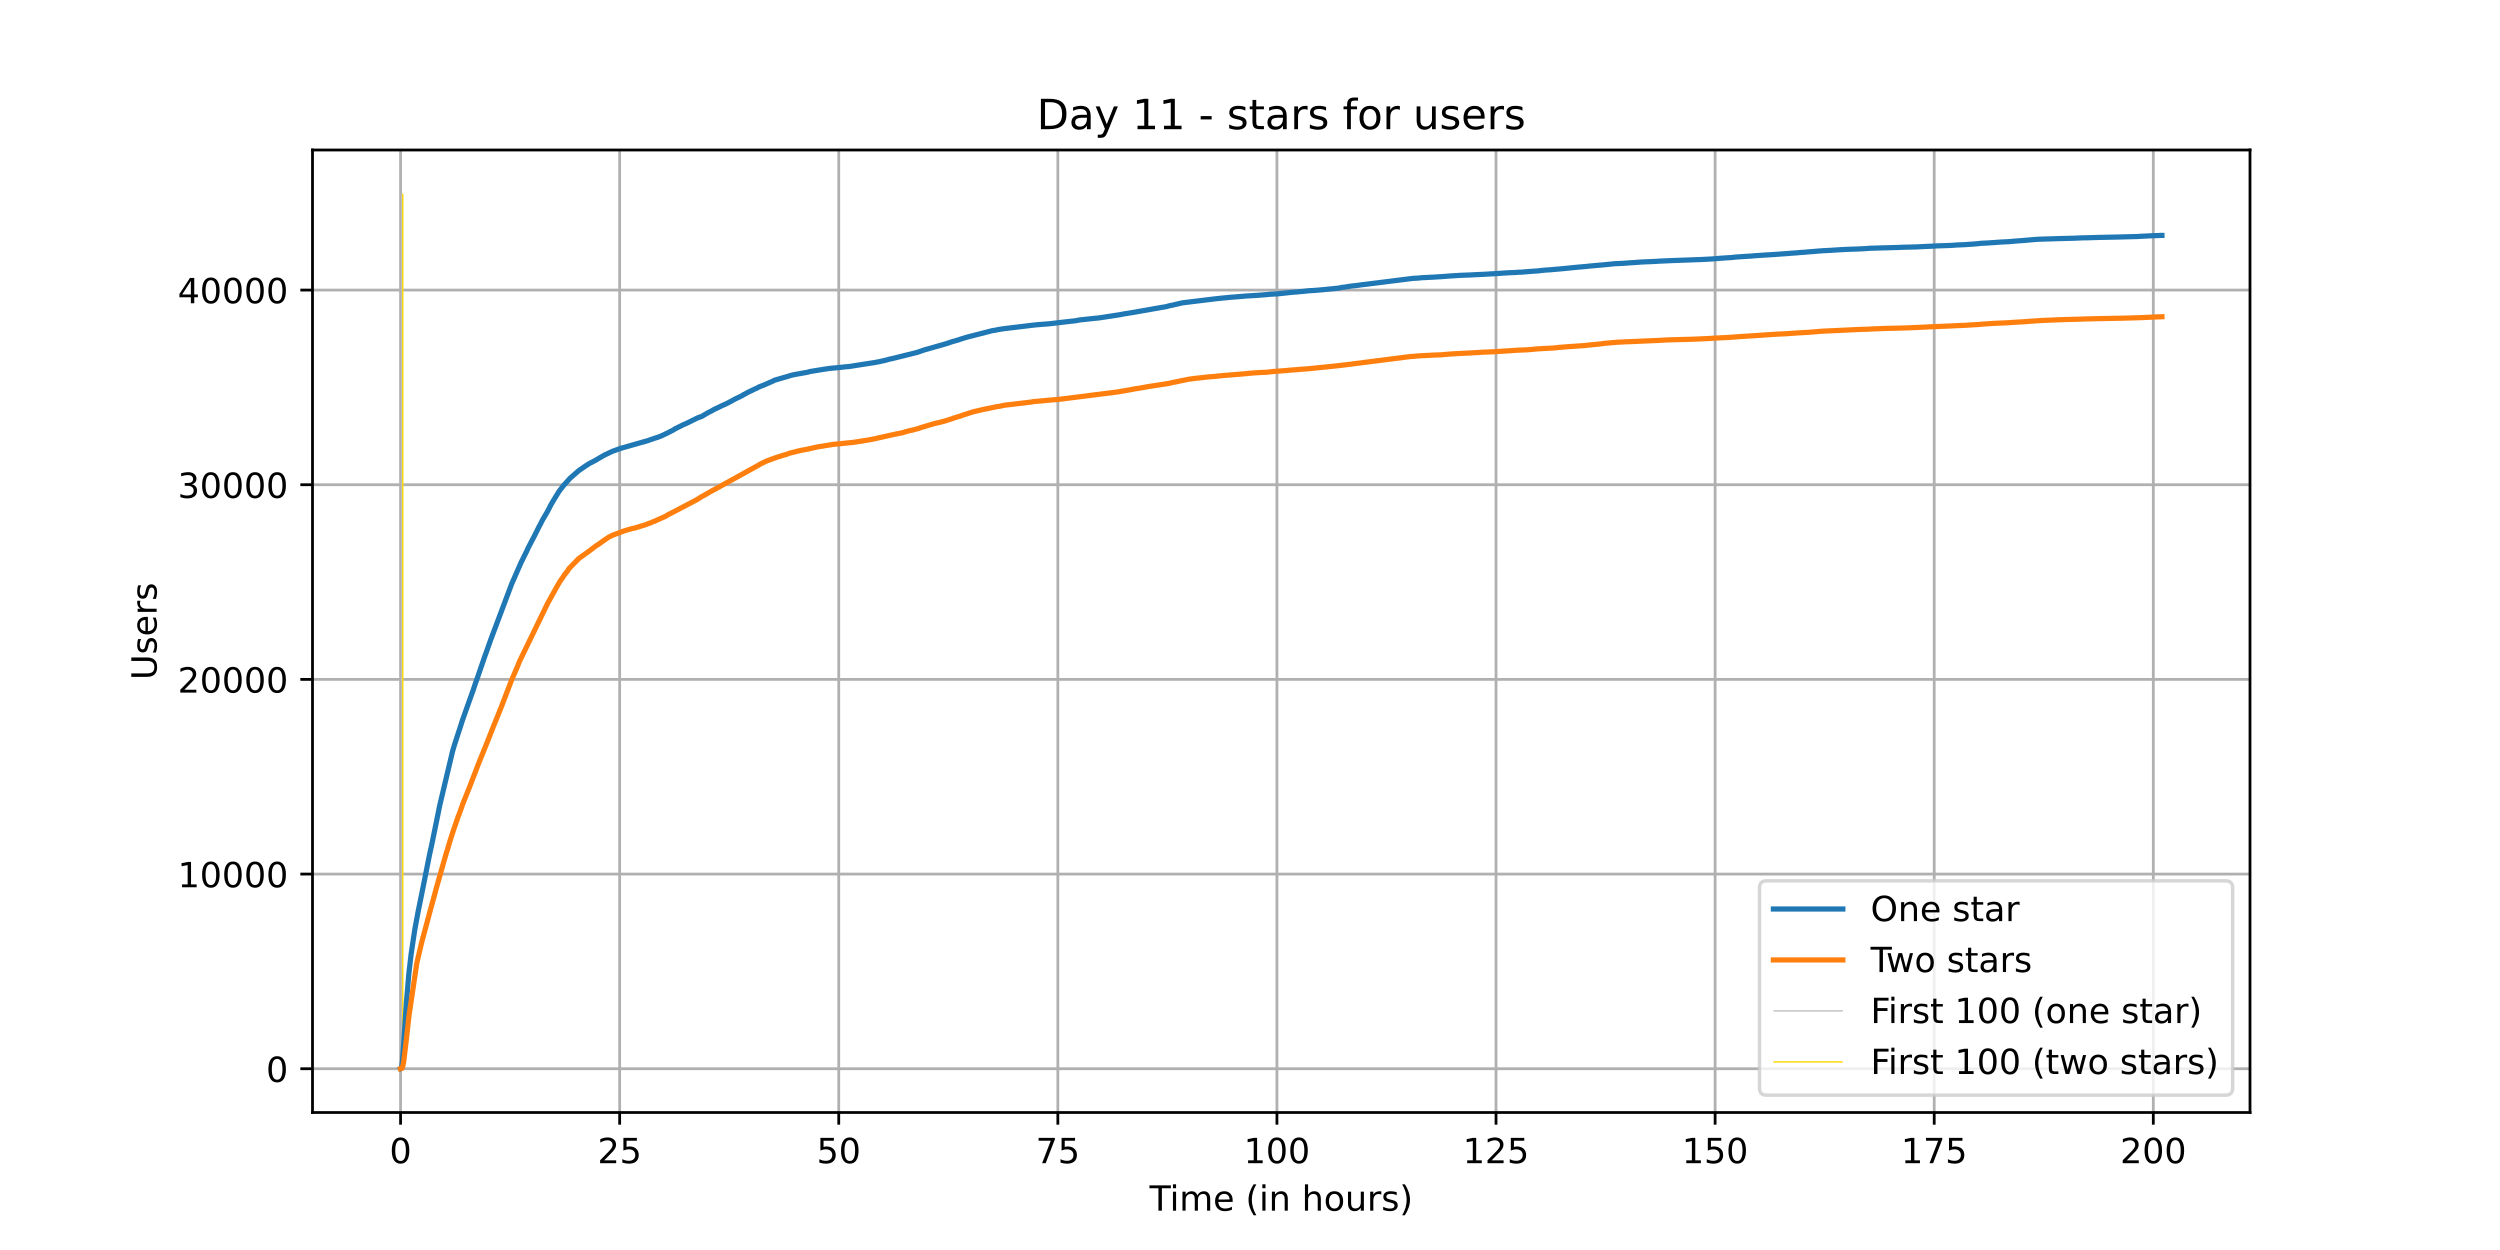 <?xml version="1.0" encoding="utf-8" standalone="no"?>
<!DOCTYPE svg PUBLIC "-//W3C//DTD SVG 1.1//EN"
  "http://www.w3.org/Graphics/SVG/1.1/DTD/svg11.dtd">
<!-- Created with matplotlib (https://matplotlib.org/) -->
<svg height="360pt" version="1.1" viewBox="0 0 720 360" width="720pt" xmlns="http://www.w3.org/2000/svg" xmlns:xlink="http://www.w3.org/1999/xlink">
 <defs>
  <style type="text/css">*{stroke-linecap:butt;stroke-linejoin:round;}</style>
 </defs>
 <g id="figure_1">
  <g id="patch_1">
   <path d="M 0 360 
L 720 360 
L 720 0 
L 0 0 
z
" style="fill:#ffffff;"/>
  </g>
  <g id="axes_1">
   <g id="patch_2">
    <path d="M 90 320.4 
L 648 320.4 
L 648 43.2 
L 90 43.2 
z
" style="fill:#ffffff;"/>
   </g>
   <g id="matplotlib.axis_1">
    <g id="xtick_1">
     <g id="line2d_1">
      <path clip-path="url(#p7b1c4bd6dd)" d="M 115.364 320.4 
L 115.364 43.2 
" style="fill:none;stroke:#b0b0b0;stroke-linecap:square;stroke-width:0.8;"/>
     </g>
     <g id="line2d_2">
      <defs>
       <path d="M 0 0 
L 0 3.5 
" id="m78c9a0f3d8" style="stroke:#000000;stroke-width:0.8;"/>
      </defs>
      <g>
       <use style="stroke:#000000;stroke-width:0.8;" x="115.364" xlink:href="#m78c9a0f3d8" y="320.4"/>
      </g>
     </g>
     <g id="text_1">
      <!-- 0 -->
      <g transform="translate(112.182 334.998)scale(0.1 -0.1)">
       <defs>
        <path d="M 31.781 66.406 
Q 24.172 66.406 20.328 58.906 
Q 16.5 51.422 16.5 36.375 
Q 16.5 21.391 20.328 13.891 
Q 24.172 6.391 31.781 6.391 
Q 39.453 6.391 43.281 13.891 
Q 47.125 21.391 47.125 36.375 
Q 47.125 51.422 43.281 58.906 
Q 39.453 66.406 31.781 66.406 
z
M 31.781 74.219 
Q 44.047 74.219 50.516 64.516 
Q 56.984 54.828 56.984 36.375 
Q 56.984 17.969 50.516 8.266 
Q 44.047 -1.422 31.781 -1.422 
Q 19.531 -1.422 13.062 8.266 
Q 6.594 17.969 6.594 36.375 
Q 6.594 54.828 13.062 64.516 
Q 19.531 74.219 31.781 74.219 
z
" id="DejaVuSans-48"/>
       </defs>
       <use xlink:href="#DejaVuSans-48"/>
      </g>
     </g>
    </g>
    <g id="xtick_2">
     <g id="line2d_3">
      <path clip-path="url(#p7b1c4bd6dd)" d="M 178.462 320.4 
L 178.462 43.2 
" style="fill:none;stroke:#b0b0b0;stroke-linecap:square;stroke-width:0.8;"/>
     </g>
     <g id="line2d_4">
      <g>
       <use style="stroke:#000000;stroke-width:0.8;" x="178.462" xlink:href="#m78c9a0f3d8" y="320.4"/>
      </g>
     </g>
     <g id="text_2">
      <!-- 25 -->
      <g transform="translate(172.1 334.998)scale(0.1 -0.1)">
       <defs>
        <path d="M 19.188 8.297 
L 53.609 8.297 
L 53.609 0 
L 7.328 0 
L 7.328 8.297 
Q 12.938 14.109 22.625 23.891 
Q 32.328 33.688 34.812 36.531 
Q 39.547 41.844 41.422 45.531 
Q 43.312 49.219 43.312 52.781 
Q 43.312 58.594 39.234 62.25 
Q 35.156 65.922 28.609 65.922 
Q 23.969 65.922 18.812 64.312 
Q 13.672 62.703 7.812 59.422 
L 7.812 69.391 
Q 13.766 71.781 18.938 73 
Q 24.125 74.219 28.422 74.219 
Q 39.75 74.219 46.484 68.547 
Q 53.219 62.891 53.219 53.422 
Q 53.219 48.922 51.531 44.891 
Q 49.859 40.875 45.406 35.406 
Q 44.188 33.984 37.641 27.219 
Q 31.109 20.453 19.188 8.297 
z
" id="DejaVuSans-50"/>
        <path d="M 10.797 72.906 
L 49.516 72.906 
L 49.516 64.594 
L 19.828 64.594 
L 19.828 46.734 
Q 21.969 47.469 24.109 47.828 
Q 26.266 48.188 28.422 48.188 
Q 40.625 48.188 47.75 41.5 
Q 54.891 34.812 54.891 23.391 
Q 54.891 11.625 47.562 5.094 
Q 40.234 -1.422 26.906 -1.422 
Q 22.312 -1.422 17.547 -0.641 
Q 12.797 0.141 7.719 1.703 
L 7.719 11.625 
Q 12.109 9.234 16.797 8.062 
Q 21.484 6.891 26.703 6.891 
Q 35.156 6.891 40.078 11.328 
Q 45.016 15.766 45.016 23.391 
Q 45.016 31 40.078 35.438 
Q 35.156 39.891 26.703 39.891 
Q 22.75 39.891 18.812 39.016 
Q 14.891 38.141 10.797 36.281 
z
" id="DejaVuSans-53"/>
       </defs>
       <use xlink:href="#DejaVuSans-50"/>
       <use x="63.623" xlink:href="#DejaVuSans-53"/>
      </g>
     </g>
    </g>
    <g id="xtick_3">
     <g id="line2d_5">
      <path clip-path="url(#p7b1c4bd6dd)" d="M 241.56 320.4 
L 241.56 43.2 
" style="fill:none;stroke:#b0b0b0;stroke-linecap:square;stroke-width:0.8;"/>
     </g>
     <g id="line2d_6">
      <g>
       <use style="stroke:#000000;stroke-width:0.8;" x="241.56" xlink:href="#m78c9a0f3d8" y="320.4"/>
      </g>
     </g>
     <g id="text_3">
      <!-- 50 -->
      <g transform="translate(235.198 334.998)scale(0.1 -0.1)">
       <use xlink:href="#DejaVuSans-53"/>
       <use x="63.623" xlink:href="#DejaVuSans-48"/>
      </g>
     </g>
    </g>
    <g id="xtick_4">
     <g id="line2d_7">
      <path clip-path="url(#p7b1c4bd6dd)" d="M 304.659 320.4 
L 304.659 43.2 
" style="fill:none;stroke:#b0b0b0;stroke-linecap:square;stroke-width:0.8;"/>
     </g>
     <g id="line2d_8">
      <g>
       <use style="stroke:#000000;stroke-width:0.8;" x="304.659" xlink:href="#m78c9a0f3d8" y="320.4"/>
      </g>
     </g>
     <g id="text_4">
      <!-- 75 -->
      <g transform="translate(298.296 334.998)scale(0.1 -0.1)">
       <defs>
        <path d="M 8.203 72.906 
L 55.078 72.906 
L 55.078 68.703 
L 28.609 0 
L 18.312 0 
L 43.219 64.594 
L 8.203 64.594 
z
" id="DejaVuSans-55"/>
       </defs>
       <use xlink:href="#DejaVuSans-55"/>
       <use x="63.623" xlink:href="#DejaVuSans-53"/>
      </g>
     </g>
    </g>
    <g id="xtick_5">
     <g id="line2d_9">
      <path clip-path="url(#p7b1c4bd6dd)" d="M 367.757 320.4 
L 367.757 43.2 
" style="fill:none;stroke:#b0b0b0;stroke-linecap:square;stroke-width:0.8;"/>
     </g>
     <g id="line2d_10">
      <g>
       <use style="stroke:#000000;stroke-width:0.8;" x="367.757" xlink:href="#m78c9a0f3d8" y="320.4"/>
      </g>
     </g>
     <g id="text_5">
      <!-- 100 -->
      <g transform="translate(358.214 334.998)scale(0.1 -0.1)">
       <defs>
        <path d="M 12.406 8.297 
L 28.516 8.297 
L 28.516 63.922 
L 10.984 60.406 
L 10.984 69.391 
L 28.422 72.906 
L 38.281 72.906 
L 38.281 8.297 
L 54.391 8.297 
L 54.391 0 
L 12.406 0 
z
" id="DejaVuSans-49"/>
       </defs>
       <use xlink:href="#DejaVuSans-49"/>
       <use x="63.623" xlink:href="#DejaVuSans-48"/>
       <use x="127.246" xlink:href="#DejaVuSans-48"/>
      </g>
     </g>
    </g>
    <g id="xtick_6">
     <g id="line2d_11">
      <path clip-path="url(#p7b1c4bd6dd)" d="M 430.856 320.4 
L 430.856 43.2 
" style="fill:none;stroke:#b0b0b0;stroke-linecap:square;stroke-width:0.8;"/>
     </g>
     <g id="line2d_12">
      <g>
       <use style="stroke:#000000;stroke-width:0.8;" x="430.856" xlink:href="#m78c9a0f3d8" y="320.4"/>
      </g>
     </g>
     <g id="text_6">
      <!-- 125 -->
      <g transform="translate(421.312 334.998)scale(0.1 -0.1)">
       <use xlink:href="#DejaVuSans-49"/>
       <use x="63.623" xlink:href="#DejaVuSans-50"/>
       <use x="127.246" xlink:href="#DejaVuSans-53"/>
      </g>
     </g>
    </g>
    <g id="xtick_7">
     <g id="line2d_13">
      <path clip-path="url(#p7b1c4bd6dd)" d="M 493.954 320.4 
L 493.954 43.2 
" style="fill:none;stroke:#b0b0b0;stroke-linecap:square;stroke-width:0.8;"/>
     </g>
     <g id="line2d_14">
      <g>
       <use style="stroke:#000000;stroke-width:0.8;" x="493.954" xlink:href="#m78c9a0f3d8" y="320.4"/>
      </g>
     </g>
     <g id="text_7">
      <!-- 150 -->
      <g transform="translate(484.41 334.998)scale(0.1 -0.1)">
       <use xlink:href="#DejaVuSans-49"/>
       <use x="63.623" xlink:href="#DejaVuSans-53"/>
       <use x="127.246" xlink:href="#DejaVuSans-48"/>
      </g>
     </g>
    </g>
    <g id="xtick_8">
     <g id="line2d_15">
      <path clip-path="url(#p7b1c4bd6dd)" d="M 557.053 320.4 
L 557.053 43.2 
" style="fill:none;stroke:#b0b0b0;stroke-linecap:square;stroke-width:0.8;"/>
     </g>
     <g id="line2d_16">
      <g>
       <use style="stroke:#000000;stroke-width:0.8;" x="557.053" xlink:href="#m78c9a0f3d8" y="320.4"/>
      </g>
     </g>
     <g id="text_8">
      <!-- 175 -->
      <g transform="translate(547.509 334.998)scale(0.1 -0.1)">
       <use xlink:href="#DejaVuSans-49"/>
       <use x="63.623" xlink:href="#DejaVuSans-55"/>
       <use x="127.246" xlink:href="#DejaVuSans-53"/>
      </g>
     </g>
    </g>
    <g id="xtick_9">
     <g id="line2d_17">
      <path clip-path="url(#p7b1c4bd6dd)" d="M 620.151 320.4 
L 620.151 43.2 
" style="fill:none;stroke:#b0b0b0;stroke-linecap:square;stroke-width:0.8;"/>
     </g>
     <g id="line2d_18">
      <g>
       <use style="stroke:#000000;stroke-width:0.8;" x="620.151" xlink:href="#m78c9a0f3d8" y="320.4"/>
      </g>
     </g>
     <g id="text_9">
      <!-- 200 -->
      <g transform="translate(610.607 334.998)scale(0.1 -0.1)">
       <use xlink:href="#DejaVuSans-50"/>
       <use x="63.623" xlink:href="#DejaVuSans-48"/>
       <use x="127.246" xlink:href="#DejaVuSans-48"/>
      </g>
     </g>
    </g>
    <g id="text_10">
     <!-- Time (in hours) -->
     <g transform="translate(331.072 348.677)scale(0.1 -0.1)">
      <defs>
       <path d="M -0.297 72.906 
L 61.375 72.906 
L 61.375 64.594 
L 35.5 64.594 
L 35.5 0 
L 25.594 0 
L 25.594 64.594 
L -0.297 64.594 
z
" id="DejaVuSans-84"/>
       <path d="M 9.422 54.688 
L 18.406 54.688 
L 18.406 0 
L 9.422 0 
z
M 9.422 75.984 
L 18.406 75.984 
L 18.406 64.594 
L 9.422 64.594 
z
" id="DejaVuSans-105"/>
       <path d="M 52 44.188 
Q 55.375 50.25 60.062 53.125 
Q 64.75 56 71.094 56 
Q 79.641 56 84.281 50.016 
Q 88.922 44.047 88.922 33.016 
L 88.922 0 
L 79.891 0 
L 79.891 32.719 
Q 79.891 40.578 77.094 44.375 
Q 74.312 48.188 68.609 48.188 
Q 61.625 48.188 57.562 43.547 
Q 53.516 38.922 53.516 30.906 
L 53.516 0 
L 44.484 0 
L 44.484 32.719 
Q 44.484 40.625 41.703 44.406 
Q 38.922 48.188 33.109 48.188 
Q 26.219 48.188 22.156 43.531 
Q 18.109 38.875 18.109 30.906 
L 18.109 0 
L 9.078 0 
L 9.078 54.688 
L 18.109 54.688 
L 18.109 46.188 
Q 21.188 51.219 25.484 53.609 
Q 29.781 56 35.688 56 
Q 41.656 56 45.828 52.969 
Q 50 49.953 52 44.188 
z
" id="DejaVuSans-109"/>
       <path d="M 56.203 29.594 
L 56.203 25.203 
L 14.891 25.203 
Q 15.484 15.922 20.484 11.062 
Q 25.484 6.203 34.422 6.203 
Q 39.594 6.203 44.453 7.469 
Q 49.312 8.734 54.109 11.281 
L 54.109 2.781 
Q 49.266 0.734 44.188 -0.344 
Q 39.109 -1.422 33.891 -1.422 
Q 20.797 -1.422 13.156 6.188 
Q 5.516 13.812 5.516 26.812 
Q 5.516 40.234 12.766 48.109 
Q 20.016 56 32.328 56 
Q 43.359 56 49.781 48.891 
Q 56.203 41.797 56.203 29.594 
z
M 47.219 32.234 
Q 47.125 39.594 43.094 43.984 
Q 39.062 48.391 32.422 48.391 
Q 24.906 48.391 20.391 44.141 
Q 15.875 39.891 15.188 32.172 
z
" id="DejaVuSans-101"/>
       <path id="DejaVuSans-32"/>
       <path d="M 31 75.875 
Q 24.469 64.656 21.281 53.656 
Q 18.109 42.672 18.109 31.391 
Q 18.109 20.125 21.312 9.062 
Q 24.516 -2 31 -13.188 
L 23.188 -13.188 
Q 15.875 -1.703 12.234 9.375 
Q 8.594 20.453 8.594 31.391 
Q 8.594 42.281 12.203 53.312 
Q 15.828 64.359 23.188 75.875 
z
" id="DejaVuSans-40"/>
       <path d="M 54.891 33.016 
L 54.891 0 
L 45.906 0 
L 45.906 32.719 
Q 45.906 40.484 42.875 44.328 
Q 39.844 48.188 33.797 48.188 
Q 26.516 48.188 22.312 43.547 
Q 18.109 38.922 18.109 30.906 
L 18.109 0 
L 9.078 0 
L 9.078 54.688 
L 18.109 54.688 
L 18.109 46.188 
Q 21.344 51.125 25.703 53.562 
Q 30.078 56 35.797 56 
Q 45.219 56 50.047 50.172 
Q 54.891 44.344 54.891 33.016 
z
" id="DejaVuSans-110"/>
       <path d="M 54.891 33.016 
L 54.891 0 
L 45.906 0 
L 45.906 32.719 
Q 45.906 40.484 42.875 44.328 
Q 39.844 48.188 33.797 48.188 
Q 26.516 48.188 22.312 43.547 
Q 18.109 38.922 18.109 30.906 
L 18.109 0 
L 9.078 0 
L 9.078 75.984 
L 18.109 75.984 
L 18.109 46.188 
Q 21.344 51.125 25.703 53.562 
Q 30.078 56 35.797 56 
Q 45.219 56 50.047 50.172 
Q 54.891 44.344 54.891 33.016 
z
" id="DejaVuSans-104"/>
       <path d="M 30.609 48.391 
Q 23.391 48.391 19.188 42.75 
Q 14.984 37.109 14.984 27.297 
Q 14.984 17.484 19.156 11.844 
Q 23.344 6.203 30.609 6.203 
Q 37.797 6.203 41.984 11.859 
Q 46.188 17.531 46.188 27.297 
Q 46.188 37.016 41.984 42.703 
Q 37.797 48.391 30.609 48.391 
z
M 30.609 56 
Q 42.328 56 49.016 48.375 
Q 55.719 40.766 55.719 27.297 
Q 55.719 13.875 49.016 6.219 
Q 42.328 -1.422 30.609 -1.422 
Q 18.844 -1.422 12.172 6.219 
Q 5.516 13.875 5.516 27.297 
Q 5.516 40.766 12.172 48.375 
Q 18.844 56 30.609 56 
z
" id="DejaVuSans-111"/>
       <path d="M 8.5 21.578 
L 8.5 54.688 
L 17.484 54.688 
L 17.484 21.922 
Q 17.484 14.156 20.5 10.266 
Q 23.531 6.391 29.594 6.391 
Q 36.859 6.391 41.078 11.031 
Q 45.312 15.672 45.312 23.688 
L 45.312 54.688 
L 54.297 54.688 
L 54.297 0 
L 45.312 0 
L 45.312 8.406 
Q 42.047 3.422 37.719 1 
Q 33.406 -1.422 27.688 -1.422 
Q 18.266 -1.422 13.375 4.438 
Q 8.5 10.297 8.5 21.578 
z
M 31.109 56 
z
" id="DejaVuSans-117"/>
       <path d="M 41.109 46.297 
Q 39.594 47.172 37.812 47.578 
Q 36.031 48 33.891 48 
Q 26.266 48 22.188 43.047 
Q 18.109 38.094 18.109 28.812 
L 18.109 0 
L 9.078 0 
L 9.078 54.688 
L 18.109 54.688 
L 18.109 46.188 
Q 20.953 51.172 25.484 53.578 
Q 30.031 56 36.531 56 
Q 37.453 56 38.578 55.875 
Q 39.703 55.766 41.062 55.516 
z
" id="DejaVuSans-114"/>
       <path d="M 44.281 53.078 
L 44.281 44.578 
Q 40.484 46.531 36.375 47.5 
Q 32.281 48.484 27.875 48.484 
Q 21.188 48.484 17.844 46.438 
Q 14.5 44.391 14.5 40.281 
Q 14.5 37.156 16.891 35.375 
Q 19.281 33.594 26.516 31.984 
L 29.594 31.297 
Q 39.156 29.25 43.188 25.516 
Q 47.219 21.781 47.219 15.094 
Q 47.219 7.469 41.188 3.016 
Q 35.156 -1.422 24.609 -1.422 
Q 20.219 -1.422 15.453 -0.562 
Q 10.688 0.297 5.422 2 
L 5.422 11.281 
Q 10.406 8.688 15.234 7.391 
Q 20.062 6.109 24.812 6.109 
Q 31.156 6.109 34.562 8.281 
Q 37.984 10.453 37.984 14.406 
Q 37.984 18.062 35.516 20.016 
Q 33.062 21.969 24.703 23.781 
L 21.578 24.516 
Q 13.234 26.266 9.516 29.906 
Q 5.812 33.547 5.812 39.891 
Q 5.812 47.609 11.281 51.797 
Q 16.75 56 26.812 56 
Q 31.781 56 36.172 55.266 
Q 40.578 54.547 44.281 53.078 
z
" id="DejaVuSans-115"/>
       <path d="M 8.016 75.875 
L 15.828 75.875 
Q 23.141 64.359 26.781 53.312 
Q 30.422 42.281 30.422 31.391 
Q 30.422 20.453 26.781 9.375 
Q 23.141 -1.703 15.828 -13.188 
L 8.016 -13.188 
Q 14.5 -2 17.703 9.062 
Q 20.906 20.125 20.906 31.391 
Q 20.906 42.672 17.703 53.656 
Q 14.5 64.656 8.016 75.875 
z
" id="DejaVuSans-41"/>
      </defs>
      <use xlink:href="#DejaVuSans-84"/>
      <use x="57.959" xlink:href="#DejaVuSans-105"/>
      <use x="85.742" xlink:href="#DejaVuSans-109"/>
      <use x="183.154" xlink:href="#DejaVuSans-101"/>
      <use x="244.678" xlink:href="#DejaVuSans-32"/>
      <use x="276.465" xlink:href="#DejaVuSans-40"/>
      <use x="315.479" xlink:href="#DejaVuSans-105"/>
      <use x="343.262" xlink:href="#DejaVuSans-110"/>
      <use x="406.641" xlink:href="#DejaVuSans-32"/>
      <use x="438.428" xlink:href="#DejaVuSans-104"/>
      <use x="501.807" xlink:href="#DejaVuSans-111"/>
      <use x="562.988" xlink:href="#DejaVuSans-117"/>
      <use x="626.367" xlink:href="#DejaVuSans-114"/>
      <use x="667.48" xlink:href="#DejaVuSans-115"/>
      <use x="719.58" xlink:href="#DejaVuSans-41"/>
     </g>
    </g>
   </g>
   <g id="matplotlib.axis_2">
    <g id="ytick_1">
     <g id="line2d_19">
      <path clip-path="url(#p7b1c4bd6dd)" d="M 90 307.8 
L 648 307.8 
" style="fill:none;stroke:#b0b0b0;stroke-linecap:square;stroke-width:0.8;"/>
     </g>
     <g id="line2d_20">
      <defs>
       <path d="M 0 0 
L -3.5 0 
" id="m7e7662b15e" style="stroke:#000000;stroke-width:0.8;"/>
      </defs>
      <g>
       <use style="stroke:#000000;stroke-width:0.8;" x="90" xlink:href="#m7e7662b15e" y="307.8"/>
      </g>
     </g>
     <g id="text_11">
      <!-- 0 -->
      <g transform="translate(76.638 311.599)scale(0.1 -0.1)">
       <use xlink:href="#DejaVuSans-48"/>
      </g>
     </g>
    </g>
    <g id="ytick_2">
     <g id="line2d_21">
      <path clip-path="url(#p7b1c4bd6dd)" d="M 90 251.734 
L 648 251.734 
" style="fill:none;stroke:#b0b0b0;stroke-linecap:square;stroke-width:0.8;"/>
     </g>
     <g id="line2d_22">
      <g>
       <use style="stroke:#000000;stroke-width:0.8;" x="90" xlink:href="#m7e7662b15e" y="251.734"/>
      </g>
     </g>
     <g id="text_12">
      <!-- 10000 -->
      <g transform="translate(51.188 255.534)scale(0.1 -0.1)">
       <use xlink:href="#DejaVuSans-49"/>
       <use x="63.623" xlink:href="#DejaVuSans-48"/>
       <use x="127.246" xlink:href="#DejaVuSans-48"/>
       <use x="190.869" xlink:href="#DejaVuSans-48"/>
       <use x="254.492" xlink:href="#DejaVuSans-48"/>
      </g>
     </g>
    </g>
    <g id="ytick_3">
     <g id="line2d_23">
      <path clip-path="url(#p7b1c4bd6dd)" d="M 90 195.669 
L 648 195.669 
" style="fill:none;stroke:#b0b0b0;stroke-linecap:square;stroke-width:0.8;"/>
     </g>
     <g id="line2d_24">
      <g>
       <use style="stroke:#000000;stroke-width:0.8;" x="90" xlink:href="#m7e7662b15e" y="195.669"/>
      </g>
     </g>
     <g id="text_13">
      <!-- 20000 -->
      <g transform="translate(51.188 199.468)scale(0.1 -0.1)">
       <use xlink:href="#DejaVuSans-50"/>
       <use x="63.623" xlink:href="#DejaVuSans-48"/>
       <use x="127.246" xlink:href="#DejaVuSans-48"/>
       <use x="190.869" xlink:href="#DejaVuSans-48"/>
       <use x="254.492" xlink:href="#DejaVuSans-48"/>
      </g>
     </g>
    </g>
    <g id="ytick_4">
     <g id="line2d_25">
      <path clip-path="url(#p7b1c4bd6dd)" d="M 90 139.603 
L 648 139.603 
" style="fill:none;stroke:#b0b0b0;stroke-linecap:square;stroke-width:0.8;"/>
     </g>
     <g id="line2d_26">
      <g>
       <use style="stroke:#000000;stroke-width:0.8;" x="90" xlink:href="#m7e7662b15e" y="139.603"/>
      </g>
     </g>
     <g id="text_14">
      <!-- 30000 -->
      <g transform="translate(51.188 143.402)scale(0.1 -0.1)">
       <defs>
        <path d="M 40.578 39.312 
Q 47.656 37.797 51.625 33 
Q 55.609 28.219 55.609 21.188 
Q 55.609 10.406 48.188 4.484 
Q 40.766 -1.422 27.094 -1.422 
Q 22.516 -1.422 17.656 -0.516 
Q 12.797 0.391 7.625 2.203 
L 7.625 11.719 
Q 11.719 9.328 16.594 8.109 
Q 21.484 6.891 26.812 6.891 
Q 36.078 6.891 40.938 10.547 
Q 45.797 14.203 45.797 21.188 
Q 45.797 27.641 41.281 31.266 
Q 36.766 34.906 28.719 34.906 
L 20.219 34.906 
L 20.219 43.016 
L 29.109 43.016 
Q 36.375 43.016 40.234 45.922 
Q 44.094 48.828 44.094 54.297 
Q 44.094 59.906 40.109 62.906 
Q 36.141 65.922 28.719 65.922 
Q 24.656 65.922 20.016 65.031 
Q 15.375 64.156 9.812 62.312 
L 9.812 71.094 
Q 15.438 72.656 20.344 73.438 
Q 25.25 74.219 29.594 74.219 
Q 40.828 74.219 47.359 69.109 
Q 53.906 64.016 53.906 55.328 
Q 53.906 49.266 50.438 45.094 
Q 46.969 40.922 40.578 39.312 
z
" id="DejaVuSans-51"/>
       </defs>
       <use xlink:href="#DejaVuSans-51"/>
       <use x="63.623" xlink:href="#DejaVuSans-48"/>
       <use x="127.246" xlink:href="#DejaVuSans-48"/>
       <use x="190.869" xlink:href="#DejaVuSans-48"/>
       <use x="254.492" xlink:href="#DejaVuSans-48"/>
      </g>
     </g>
    </g>
    <g id="ytick_5">
     <g id="line2d_27">
      <path clip-path="url(#p7b1c4bd6dd)" d="M 90 83.538 
L 648 83.538 
" style="fill:none;stroke:#b0b0b0;stroke-linecap:square;stroke-width:0.8;"/>
     </g>
     <g id="line2d_28">
      <g>
       <use style="stroke:#000000;stroke-width:0.8;" x="90" xlink:href="#m7e7662b15e" y="83.538"/>
      </g>
     </g>
     <g id="text_15">
      <!-- 40000 -->
      <g transform="translate(51.188 87.337)scale(0.1 -0.1)">
       <defs>
        <path d="M 37.797 64.312 
L 12.891 25.391 
L 37.797 25.391 
z
M 35.203 72.906 
L 47.609 72.906 
L 47.609 25.391 
L 58.016 25.391 
L 58.016 17.188 
L 47.609 17.188 
L 47.609 0 
L 37.797 0 
L 37.797 17.188 
L 4.891 17.188 
L 4.891 26.703 
z
" id="DejaVuSans-52"/>
       </defs>
       <use xlink:href="#DejaVuSans-52"/>
       <use x="63.623" xlink:href="#DejaVuSans-48"/>
       <use x="127.246" xlink:href="#DejaVuSans-48"/>
       <use x="190.869" xlink:href="#DejaVuSans-48"/>
       <use x="254.492" xlink:href="#DejaVuSans-48"/>
      </g>
     </g>
    </g>
    <g id="text_16">
     <!-- Users -->
     <g transform="translate(45.108 195.801)rotate(-90)scale(0.1 -0.1)">
      <defs>
       <path d="M 8.688 72.906 
L 18.609 72.906 
L 18.609 28.609 
Q 18.609 16.891 22.844 11.734 
Q 27.094 6.594 36.625 6.594 
Q 46.094 6.594 50.344 11.734 
Q 54.594 16.891 54.594 28.609 
L 54.594 72.906 
L 64.5 72.906 
L 64.5 27.391 
Q 64.5 13.141 57.438 5.859 
Q 50.391 -1.422 36.625 -1.422 
Q 22.797 -1.422 15.734 5.859 
Q 8.688 13.141 8.688 27.391 
z
" id="DejaVuSans-85"/>
      </defs>
      <use xlink:href="#DejaVuSans-85"/>
      <use x="73.193" xlink:href="#DejaVuSans-115"/>
      <use x="125.293" xlink:href="#DejaVuSans-101"/>
      <use x="186.816" xlink:href="#DejaVuSans-114"/>
      <use x="227.93" xlink:href="#DejaVuSans-115"/>
     </g>
    </g>
   </g>
   <g id="LineCollection_1">
    <path clip-path="url(#p7b1c4bd6dd)" d="M 115.744 307.8 
L 115.744 55.8 
" style="fill:none;stroke:#c0c0c0;stroke-width:0.4;"/>
   </g>
   <g id="LineCollection_2">
    <path clip-path="url(#p7b1c4bd6dd)" d="M 115.994 307.8 
L 115.994 55.8 
" style="fill:none;stroke:#ffd700;stroke-width:0.4;"/>
   </g>
   <g id="line2d_29">
    <path clip-path="url(#p7b1c4bd6dd)" d="M 115.364 307.8 
L 115.577 307.699 
L 115.702 307.357 
L 115.952 305.154 
L 116.369 298.998 
L 117.036 288.833 
L 117.745 280.429 
L 118.413 274.699 
L 119.455 267.758 
L 120.455 262.342 
L 120.747 260.94 
L 121.164 258.877 
L 121.873 255.362 
L 123.707 246.139 
L 124.374 243.106 
L 126.042 234.937 
L 126.667 231.837 
L 130.335 216.391 
L 130.836 214.681 
L 132.086 210.818 
L 132.545 209.439 
L 133.17 207.465 
L 135.89 199.812 
L 136.141 199.145 
L 136.766 197.267 
L 137.683 194.654 
L 139.684 188.834 
L 140.018 187.932 
L 141.268 184.388 
L 147.437 167.972 
L 147.688 167.44 
L 150.064 162.007 
L 151.648 158.822 
L 152.19 157.623 
L 152.357 157.331 
L 152.982 156.115 
L 153.692 154.769 
L 154.609 152.952 
L 155.276 151.612 
L 155.568 151.102 
L 156.235 149.757 
L 157.403 147.778 
L 157.945 146.796 
L 158.695 145.328 
L 158.946 144.896 
L 159.405 144.116 
L 161.031 141.47 
L 161.657 140.657 
L 162.074 140.119 
L 162.533 139.57 
L 164.158 137.753 
L 166.62 135.595 
L 167.287 135.124 
L 167.704 134.838 
L 168.204 134.501 
L 168.496 134.277 
L 168.871 134.047 
L 169.163 133.879 
L 169.705 133.498 
L 170.164 133.268 
L 171.04 132.814 
L 171.29 132.685 
L 174.083 131.059 
L 174.375 130.924 
L 176.418 129.96 
L 177.751 129.489 
L 178.543 129.192 
L 179.544 128.9 
L 186.714 126.859 
L 187.047 126.725 
L 187.297 126.635 
L 187.843 126.461 
L 188.261 126.304 
L 189.469 125.929 
L 190.387 125.576 
L 192.221 124.707 
L 193.263 124.168 
L 194.055 123.753 
L 194.263 123.585 
L 196.932 122.245 
L 197.223 122.144 
L 197.598 121.965 
L 197.849 121.864 
L 200.976 120.317 
L 202.143 119.902 
L 203.852 118.887 
L 205.019 118.304 
L 205.478 118.012 
L 207.145 117.222 
L 207.604 116.986 
L 209.355 116.19 
L 209.522 116.095 
L 209.814 115.955 
L 210.356 115.652 
L 210.689 115.495 
L 211.314 115.131 
L 212.314 114.62 
L 212.856 114.379 
L 213.815 113.892 
L 214.232 113.6 
L 214.524 113.505 
L 214.982 113.213 
L 215.441 112.978 
L 217.441 112.013 
L 218.025 111.767 
L 218.443 111.509 
L 219.193 111.195 
L 219.609 111.043 
L 220.026 110.886 
L 222.528 109.782 
L 223.028 109.513 
L 227.196 108.302 
L 227.488 108.195 
L 228.364 107.971 
L 229.781 107.696 
L 230.448 107.59 
L 232.657 107.186 
L 233.199 107.012 
L 237.205 106.362 
L 238.164 106.216 
L 238.831 106.11 
L 241.457 105.863 
L 242.458 105.762 
L 243.208 105.667 
L 244.459 105.566 
L 245.376 105.431 
L 246.001 105.325 
L 251.838 104.422 
L 253.089 104.192 
L 253.547 104.086 
L 254.839 103.8 
L 255.673 103.581 
L 256.382 103.385 
L 256.924 103.284 
L 257.924 103.037 
L 263.095 101.748 
L 264.096 101.507 
L 266.138 100.795 
L 272.432 99.006 
L 274.309 98.373 
L 275.017 98.182 
L 275.435 98.07 
L 276.101 97.868 
L 276.518 97.711 
L 277.102 97.526 
L 278.395 97.128 
L 285.898 95.199 
L 286.691 95.098 
L 287.357 94.941 
L 287.983 94.835 
L 288.441 94.762 
L 289.15 94.655 
L 297.487 93.652 
L 298.446 93.545 
L 300.53 93.377 
L 301.906 93.276 
L 302.615 93.198 
L 308.451 92.514 
L 309.535 92.413 
L 310.995 92.138 
L 315.205 91.684 
L 316.289 91.583 
L 317.165 91.46 
L 322.423 90.652 
L 323.881 90.378 
L 327.259 89.828 
L 327.634 89.75 
L 330.594 89.239 
L 331.887 89.004 
L 334.472 88.544 
L 335.473 88.387 
L 336.015 88.281 
L 336.348 88.18 
L 337.058 87.984 
L 337.516 87.916 
L 340.518 87.216 
L 349.943 86.066 
L 350.944 85.96 
L 354.237 85.629 
L 355.614 85.522 
L 357.531 85.371 
L 358.699 85.264 
L 360.242 85.169 
L 362.076 85.063 
L 364.039 84.911 
L 365.208 84.81 
L 365.918 84.732 
L 368.006 84.625 
L 372.217 84.171 
L 373.717 84.065 
L 374.384 83.992 
L 375.552 83.896 
L 375.969 83.84 
L 376.97 83.734 
L 378.345 83.655 
L 379.679 83.554 
L 380.304 83.498 
L 383.39 83.196 
L 384.431 83.089 
L 384.807 83.044 
L 385.724 82.949 
L 386.474 82.764 
L 387.433 82.669 
L 387.933 82.579 
L 388.475 82.489 
L 388.808 82.433 
L 389.684 82.327 
L 390.309 82.265 
L 391.185 82.158 
L 392.102 82.018 
L 393.061 81.912 
L 406.907 80.174 
L 408.742 80.067 
L 409.493 79.977 
L 411.745 79.871 
L 413.12 79.798 
L 414.788 79.692 
L 415.33 79.658 
L 416.706 79.557 
L 417.331 79.501 
L 419.082 79.394 
L 420.665 79.293 
L 423.542 79.187 
L 425.001 79.103 
L 427.377 78.996 
L 428.878 78.907 
L 430.879 78.8 
L 431.421 78.761 
L 432.88 78.654 
L 434.422 78.559 
L 436.798 78.458 
L 437.215 78.402 
L 438.132 78.385 
L 439.342 78.279 
L 441.303 78.127 
L 442.887 78.026 
L 443.637 77.931 
L 444.554 77.83 
L 444.929 77.796 
L 446.556 77.69 
L 448.891 77.483 
L 450.1 77.376 
L 453.437 77.04 
L 454.563 76.933 
L 456.774 76.742 
L 457.734 76.636 
L 460.236 76.406 
L 461.57 76.3 
L 464.989 75.952 
L 467.367 75.845 
L 469.159 75.711 
L 470.827 75.604 
L 472.746 75.459 
L 475.247 75.352 
L 476.414 75.307 
L 478.04 75.201 
L 479.207 75.15 
L 481.584 75.044 
L 482.667 75.004 
L 485.713 74.898 
L 486.882 74.853 
L 489.76 74.747 
L 490.968 74.69 
L 493.011 74.584 
L 495.138 74.405 
L 496.513 74.304 
L 497.055 74.27 
L 498.806 74.163 
L 499.598 74.057 
L 501.14 73.95 
L 502.85 73.833 
L 504.56 73.732 
L 505.226 73.659 
L 506.852 73.552 
L 508.478 73.446 
L 510.312 73.339 
L 512.063 73.216 
L 513.356 73.115 
L 513.856 73.093 
L 515.942 72.919 
L 517.568 72.812 
L 518.236 72.739 
L 519.82 72.638 
L 520.529 72.56 
L 522.283 72.431 
L 523.45 72.324 
L 525.244 72.196 
L 527.37 72.089 
L 528.954 71.982 
L 530.788 71.876 
L 532.122 71.809 
L 535.249 71.702 
L 536.583 71.635 
L 538.167 71.534 
L 538.751 71.489 
L 539.668 71.472 
L 542.752 71.366 
L 543.627 71.355 
L 547.087 71.254 
L 547.629 71.22 
L 551.881 71.113 
L 553.132 71.052 
L 555.299 70.945 
L 556.468 70.9 
L 558.218 70.8 
L 558.677 70.788 
L 561.845 70.682 
L 563.555 70.558 
L 566.055 70.452 
L 566.639 70.401 
L 568.307 70.295 
L 568.891 70.244 
L 569.932 70.149 
L 570.391 70.076 
L 572.559 69.97 
L 574.185 69.863 
L 575.646 69.757 
L 576.23 69.712 
L 578.44 69.605 
L 580.693 69.409 
L 582.236 69.303 
L 584.53 69.106 
L 585.74 69 
L 586.366 68.944 
L 587.617 68.882 
L 591.203 68.776 
L 592.287 68.736 
L 596.373 68.63 
L 597.373 68.602 
L 599.999 68.495 
L 600.874 68.484 
L 604.586 68.377 
L 605.544 68.355 
L 610.756 68.249 
L 611.797 68.215 
L 615.632 68.114 
L 616.217 68.069 
L 618.426 67.963 
L 618.968 67.929 
L 621.636 67.828 
L 622.136 67.806 
L 622.636 67.8 
L 622.636 67.8 
" style="fill:none;stroke:#1f77b4;stroke-linecap:square;stroke-width:1.5;"/>
   </g>
   <g id="line2d_30">
    <path clip-path="url(#p7b1c4bd6dd)" d="M 115.364 307.8 
L 115.744 307.693 
L 115.952 307.251 
L 116.244 305.883 
L 117.036 299.345 
L 117.787 292.539 
L 120.039 277.379 
L 121.455 271.352 
L 124.249 260.974 
L 124.749 259.18 
L 125.708 255.62 
L 128.585 245.5 
L 128.835 244.793 
L 129.543 242.355 
L 129.752 241.699 
L 130.794 238.509 
L 131.086 237.701 
L 131.961 235.105 
L 132.17 234.64 
L 132.628 233.379 
L 132.962 232.448 
L 133.296 231.489 
L 134.805 227.71 
L 135.055 227.116 
L 137.808 219.956 
L 138.141 219.11 
L 139.058 216.867 
L 140.351 213.671 
L 142.185 209.007 
L 142.811 207.487 
L 143.144 206.674 
L 143.602 205.514 
L 144.353 203.658 
L 147.355 195.826 
L 149.063 191.884 
L 149.564 190.589 
L 157.778 173.646 
L 158.196 172.917 
L 159.196 171.106 
L 159.405 170.725 
L 161.198 167.552 
L 161.407 167.238 
L 161.782 166.711 
L 161.948 166.498 
L 162.657 165.393 
L 162.824 165.231 
L 163.158 164.793 
L 163.45 164.44 
L 163.867 163.756 
L 166.62 160.925 
L 166.912 160.689 
L 169.539 158.811 
L 171.707 157.163 
L 171.915 157.056 
L 172.416 156.714 
L 172.624 156.563 
L 172.958 156.356 
L 173.374 156.014 
L 174.542 155.217 
L 174.959 154.937 
L 175.292 154.718 
L 176.125 154.281 
L 176.418 154.152 
L 179.96 152.823 
L 180.628 152.633 
L 181.67 152.324 
L 182.837 152.061 
L 185.922 151.119 
L 186.38 150.928 
L 187.589 150.497 
L 188.052 150.267 
L 188.552 150.087 
L 190.72 149.118 
L 191.054 148.972 
L 191.679 148.691 
L 192.471 148.181 
L 192.804 148.035 
L 193.263 147.806 
L 199.432 144.571 
L 199.683 144.436 
L 200.142 144.195 
L 200.6 143.965 
L 201.351 143.5 
L 201.726 143.236 
L 202.226 142.945 
L 202.518 142.81 
L 205.228 141.246 
L 205.645 141.044 
L 217.859 134.299 
L 219.276 133.486 
L 220.943 132.707 
L 223.903 131.631 
L 224.279 131.53 
L 225.696 131.076 
L 226.488 130.857 
L 227.321 130.537 
L 228.156 130.324 
L 228.489 130.257 
L 228.906 130.162 
L 229.448 129.977 
L 230.031 129.876 
L 230.49 129.747 
L 232.615 129.349 
L 233.324 129.181 
L 235.533 128.693 
L 239.456 128.065 
L 239.956 127.975 
L 241.166 127.869 
L 244.626 127.51 
L 245.751 127.403 
L 250.419 126.663 
L 251.003 126.54 
L 252.421 126.26 
L 252.671 126.181 
L 254.006 125.895 
L 256.423 125.351 
L 257.674 125.077 
L 257.965 125.015 
L 259.55 124.695 
L 260.133 124.566 
L 260.467 124.46 
L 261.551 124.129 
L 262.97 123.826 
L 263.47 123.681 
L 264.263 123.473 
L 264.887 123.288 
L 265.221 123.142 
L 268.764 122.088 
L 269.223 121.959 
L 270.515 121.679 
L 271.349 121.449 
L 272.183 121.231 
L 274.434 120.513 
L 274.684 120.395 
L 275.309 120.216 
L 275.685 120.081 
L 276.476 119.874 
L 277.311 119.543 
L 278.019 119.341 
L 279.687 118.78 
L 280.395 118.579 
L 280.729 118.489 
L 283.522 117.844 
L 285.315 117.497 
L 287.108 117.115 
L 287.858 117.014 
L 288.441 116.891 
L 288.858 116.801 
L 289.15 116.723 
L 296.528 115.848 
L 297.237 115.742 
L 297.612 115.663 
L 298.863 115.557 
L 299.446 115.506 
L 300.698 115.4 
L 301.407 115.321 
L 302.574 115.215 
L 304.7 115.035 
L 305.658 114.929 
L 321.839 112.882 
L 322.465 112.776 
L 325.508 112.254 
L 327.009 111.957 
L 327.843 111.851 
L 329.969 111.469 
L 330.344 111.385 
L 336.724 110.41 
L 337.516 110.202 
L 339.31 109.849 
L 339.976 109.692 
L 341.561 109.378 
L 342.104 109.272 
L 342.603 109.176 
L 342.979 109.132 
L 343.729 109.025 
L 348.4 108.509 
L 349.985 108.403 
L 350.819 108.291 
L 351.903 108.19 
L 352.528 108.128 
L 353.904 108.021 
L 355.905 107.859 
L 357.239 107.758 
L 357.866 107.702 
L 358.991 107.595 
L 359.658 107.522 
L 360.95 107.416 
L 362.576 107.304 
L 364.874 107.209 
L 365.292 107.152 
L 366.17 107.057 
L 366.629 106.99 
L 368.299 106.883 
L 368.715 106.833 
L 370.341 106.726 
L 371.008 106.653 
L 372.134 106.547 
L 373.634 106.452 
L 374.634 106.345 
L 376.011 106.272 
L 377.136 106.166 
L 380.763 105.79 
L 381.889 105.684 
L 385.432 105.313 
L 386.265 105.213 
L 386.974 105.134 
L 406.24 102.678 
L 407.616 102.589 
L 407.866 102.544 
L 409.409 102.443 
L 411.703 102.336 
L 412.287 102.292 
L 415.122 102.185 
L 415.538 102.135 
L 417.665 101.961 
L 419.332 101.854 
L 420.624 101.787 
L 422.959 101.68 
L 424.418 101.591 
L 426.376 101.484 
L 427.002 101.428 
L 428.044 101.4 
L 430.253 101.305 
L 430.587 101.277 
L 432.296 101.17 
L 432.672 101.137 
L 434.547 101.036 
L 435.131 100.991 
L 436.798 100.873 
L 439.342 100.767 
L 441.137 100.638 
L 442.137 100.537 
L 442.72 100.486 
L 444.388 100.385 
L 444.888 100.357 
L 446.931 100.256 
L 447.515 100.212 
L 448.474 100.116 
L 448.891 100.06 
L 450.684 99.926 
L 451.852 99.819 
L 453.103 99.757 
L 454.271 99.651 
L 454.771 99.628 
L 456.232 99.528 
L 456.608 99.488 
L 457.441 99.382 
L 460.236 99.118 
L 461.195 99.012 
L 462.028 98.9 
L 463.113 98.793 
L 465.448 98.586 
L 467.367 98.485 
L 467.909 98.451 
L 470.744 98.345 
L 471.995 98.288 
L 474.33 98.182 
L 475.581 98.126 
L 478.081 98.019 
L 479.707 97.913 
L 483.251 97.806 
L 484.211 97.784 
L 488.134 97.677 
L 489.384 97.616 
L 491.718 97.509 
L 493.095 97.436 
L 494.678 97.33 
L 495.971 97.268 
L 498.056 97.162 
L 499.765 97.044 
L 501.016 96.937 
L 502.433 96.853 
L 504.059 96.747 
L 504.56 96.719 
L 506.227 96.612 
L 507.978 96.489 
L 509.604 96.382 
L 509.979 96.349 
L 511.355 96.27 
L 513.272 96.164 
L 514.439 96.113 
L 515.858 96.007 
L 517.443 95.9 
L 519.278 95.794 
L 520.613 95.721 
L 522.03 95.614 
L 524.284 95.424 
L 526.161 95.317 
L 527.412 95.261 
L 529.871 95.154 
L 531.247 95.082 
L 533.581 94.975 
L 534.999 94.897 
L 538.25 94.801 
L 538.625 94.762 
L 541.376 94.655 
L 542.669 94.594 
L 547.546 94.487 
L 548.672 94.448 
L 551.256 94.341 
L 552.381 94.297 
L 554.674 94.19 
L 555.05 94.151 
L 557.802 94.044 
L 558.969 93.994 
L 561.678 93.887 
L 563.137 93.803 
L 565.931 93.697 
L 567.556 93.585 
L 569.432 93.478 
L 571.433 93.315 
L 572.976 93.209 
L 574.478 93.119 
L 576.98 93.013 
L 578.232 92.951 
L 579.775 92.845 
L 581.235 92.755 
L 583.112 92.648 
L 585.073 92.497 
L 586.658 92.396 
L 587.283 92.34 
L 589.368 92.233 
L 590.369 92.205 
L 592.787 92.099 
L 593.246 92.088 
L 594.497 92.032 
L 598.957 91.925 
L 600.208 91.869 
L 604.586 91.762 
L 605.503 91.746 
L 611.256 91.639 
L 612.298 91.611 
L 615.841 91.505 
L 616.884 91.471 
L 619.26 91.364 
L 620.594 91.297 
L 622.636 91.219 
L 622.636 91.219 
" style="fill:none;stroke:#ff7f0e;stroke-linecap:square;stroke-width:1.5;"/>
   </g>
   <g id="patch_3">
    <path d="M 90 320.4 
L 90 43.2 
" style="fill:none;stroke:#000000;stroke-linecap:square;stroke-linejoin:miter;stroke-width:0.8;"/>
   </g>
   <g id="patch_4">
    <path d="M 648 320.4 
L 648 43.2 
" style="fill:none;stroke:#000000;stroke-linecap:square;stroke-linejoin:miter;stroke-width:0.8;"/>
   </g>
   <g id="patch_5">
    <path d="M 90 320.4 
L 648 320.4 
" style="fill:none;stroke:#000000;stroke-linecap:square;stroke-linejoin:miter;stroke-width:0.8;"/>
   </g>
   <g id="patch_6">
    <path d="M 90 43.2 
L 648 43.2 
" style="fill:none;stroke:#000000;stroke-linecap:square;stroke-linejoin:miter;stroke-width:0.8;"/>
   </g>
   <g id="text_17">
    <!-- Day 11 - stars for users -->
    <g transform="translate(298.609 37.2)scale(0.12 -0.12)">
     <defs>
      <path d="M 19.672 64.797 
L 19.672 8.109 
L 31.594 8.109 
Q 46.688 8.109 53.688 14.938 
Q 60.688 21.781 60.688 36.531 
Q 60.688 51.172 53.688 57.984 
Q 46.688 64.797 31.594 64.797 
z
M 9.812 72.906 
L 30.078 72.906 
Q 51.266 72.906 61.172 64.094 
Q 71.094 55.281 71.094 36.531 
Q 71.094 17.672 61.125 8.828 
Q 51.172 0 30.078 0 
L 9.812 0 
z
" id="DejaVuSans-68"/>
      <path d="M 34.281 27.484 
Q 23.391 27.484 19.188 25 
Q 14.984 22.516 14.984 16.5 
Q 14.984 11.719 18.141 8.906 
Q 21.297 6.109 26.703 6.109 
Q 34.188 6.109 38.703 11.406 
Q 43.219 16.703 43.219 25.484 
L 43.219 27.484 
z
M 52.203 31.203 
L 52.203 0 
L 43.219 0 
L 43.219 8.297 
Q 40.141 3.328 35.547 0.953 
Q 30.953 -1.422 24.312 -1.422 
Q 15.922 -1.422 10.953 3.297 
Q 6 8.016 6 15.922 
Q 6 25.141 12.172 29.828 
Q 18.359 34.516 30.609 34.516 
L 43.219 34.516 
L 43.219 35.406 
Q 43.219 41.609 39.141 45 
Q 35.062 48.391 27.688 48.391 
Q 23 48.391 18.547 47.266 
Q 14.109 46.141 10.016 43.891 
L 10.016 52.203 
Q 14.938 54.109 19.578 55.047 
Q 24.219 56 28.609 56 
Q 40.484 56 46.344 49.844 
Q 52.203 43.703 52.203 31.203 
z
" id="DejaVuSans-97"/>
      <path d="M 32.172 -5.078 
Q 28.375 -14.844 24.75 -17.812 
Q 21.141 -20.797 15.094 -20.797 
L 7.906 -20.797 
L 7.906 -13.281 
L 13.188 -13.281 
Q 16.891 -13.281 18.938 -11.516 
Q 21 -9.766 23.484 -3.219 
L 25.094 0.875 
L 2.984 54.688 
L 12.5 54.688 
L 29.594 11.922 
L 46.688 54.688 
L 56.203 54.688 
z
" id="DejaVuSans-121"/>
      <path d="M 4.891 31.391 
L 31.203 31.391 
L 31.203 23.391 
L 4.891 23.391 
z
" id="DejaVuSans-45"/>
      <path d="M 18.312 70.219 
L 18.312 54.688 
L 36.812 54.688 
L 36.812 47.703 
L 18.312 47.703 
L 18.312 18.016 
Q 18.312 11.328 20.141 9.422 
Q 21.969 7.516 27.594 7.516 
L 36.812 7.516 
L 36.812 0 
L 27.594 0 
Q 17.188 0 13.234 3.875 
Q 9.281 7.766 9.281 18.016 
L 9.281 47.703 
L 2.688 47.703 
L 2.688 54.688 
L 9.281 54.688 
L 9.281 70.219 
z
" id="DejaVuSans-116"/>
      <path d="M 37.109 75.984 
L 37.109 68.5 
L 28.516 68.5 
Q 23.688 68.5 21.797 66.547 
Q 19.922 64.594 19.922 59.516 
L 19.922 54.688 
L 34.719 54.688 
L 34.719 47.703 
L 19.922 47.703 
L 19.922 0 
L 10.891 0 
L 10.891 47.703 
L 2.297 47.703 
L 2.297 54.688 
L 10.891 54.688 
L 10.891 58.5 
Q 10.891 67.625 15.141 71.797 
Q 19.391 75.984 28.609 75.984 
z
" id="DejaVuSans-102"/>
     </defs>
     <use xlink:href="#DejaVuSans-68"/>
     <use x="77.002" xlink:href="#DejaVuSans-97"/>
     <use x="138.281" xlink:href="#DejaVuSans-121"/>
     <use x="197.461" xlink:href="#DejaVuSans-32"/>
     <use x="229.248" xlink:href="#DejaVuSans-49"/>
     <use x="292.871" xlink:href="#DejaVuSans-49"/>
     <use x="356.494" xlink:href="#DejaVuSans-32"/>
     <use x="388.281" xlink:href="#DejaVuSans-45"/>
     <use x="424.365" xlink:href="#DejaVuSans-32"/>
     <use x="456.152" xlink:href="#DejaVuSans-115"/>
     <use x="508.252" xlink:href="#DejaVuSans-116"/>
     <use x="547.461" xlink:href="#DejaVuSans-97"/>
     <use x="608.74" xlink:href="#DejaVuSans-114"/>
     <use x="649.854" xlink:href="#DejaVuSans-115"/>
     <use x="701.953" xlink:href="#DejaVuSans-32"/>
     <use x="733.74" xlink:href="#DejaVuSans-102"/>
     <use x="768.945" xlink:href="#DejaVuSans-111"/>
     <use x="830.127" xlink:href="#DejaVuSans-114"/>
     <use x="871.24" xlink:href="#DejaVuSans-32"/>
     <use x="903.027" xlink:href="#DejaVuSans-117"/>
     <use x="966.406" xlink:href="#DejaVuSans-115"/>
     <use x="1018.506" xlink:href="#DejaVuSans-101"/>
     <use x="1080.029" xlink:href="#DejaVuSans-114"/>
     <use x="1121.143" xlink:href="#DejaVuSans-115"/>
    </g>
   </g>
   <g id="legend_1">
    <g id="patch_7">
     <path d="M 508.734 315.4 
L 641 315.4 
Q 643 315.4 643 313.4 
L 643 255.688 
Q 643 253.688 641 253.688 
L 508.734 253.688 
Q 506.734 253.688 506.734 255.688 
L 506.734 313.4 
Q 506.734 315.4 508.734 315.4 
z
" style="fill:#ffffff;opacity:0.8;stroke:#cccccc;stroke-linejoin:miter;"/>
    </g>
    <g id="line2d_31">
     <path d="M 510.734 261.786 
L 530.734 261.786 
" style="fill:none;stroke:#1f77b4;stroke-linecap:square;stroke-width:1.5;"/>
    </g>
    <g id="line2d_32"/>
    <g id="text_18">
     <!-- One star -->
     <g transform="translate(538.734 265.286)scale(0.1 -0.1)">
      <defs>
       <path d="M 39.406 66.219 
Q 28.656 66.219 22.328 58.203 
Q 16.016 50.203 16.016 36.375 
Q 16.016 22.609 22.328 14.594 
Q 28.656 6.594 39.406 6.594 
Q 50.141 6.594 56.422 14.594 
Q 62.703 22.609 62.703 36.375 
Q 62.703 50.203 56.422 58.203 
Q 50.141 66.219 39.406 66.219 
z
M 39.406 74.219 
Q 54.734 74.219 63.906 63.938 
Q 73.094 53.656 73.094 36.375 
Q 73.094 19.141 63.906 8.859 
Q 54.734 -1.422 39.406 -1.422 
Q 24.031 -1.422 14.812 8.828 
Q 5.609 19.094 5.609 36.375 
Q 5.609 53.656 14.812 63.938 
Q 24.031 74.219 39.406 74.219 
z
" id="DejaVuSans-79"/>
      </defs>
      <use xlink:href="#DejaVuSans-79"/>
      <use x="78.711" xlink:href="#DejaVuSans-110"/>
      <use x="142.09" xlink:href="#DejaVuSans-101"/>
      <use x="203.613" xlink:href="#DejaVuSans-32"/>
      <use x="235.4" xlink:href="#DejaVuSans-115"/>
      <use x="287.5" xlink:href="#DejaVuSans-116"/>
      <use x="326.709" xlink:href="#DejaVuSans-97"/>
      <use x="387.988" xlink:href="#DejaVuSans-114"/>
     </g>
    </g>
    <g id="line2d_33">
     <path d="M 510.734 276.464 
L 530.734 276.464 
" style="fill:none;stroke:#ff7f0e;stroke-linecap:square;stroke-width:1.5;"/>
    </g>
    <g id="line2d_34"/>
    <g id="text_19">
     <!-- Two stars -->
     <g transform="translate(538.734 279.964)scale(0.1 -0.1)">
      <defs>
       <path d="M 4.203 54.688 
L 13.188 54.688 
L 24.422 12.016 
L 35.594 54.688 
L 46.188 54.688 
L 57.422 12.016 
L 68.609 54.688 
L 77.594 54.688 
L 63.281 0 
L 52.688 0 
L 40.922 44.828 
L 29.109 0 
L 18.5 0 
z
" id="DejaVuSans-119"/>
      </defs>
      <use xlink:href="#DejaVuSans-84"/>
      <use x="44.584" xlink:href="#DejaVuSans-119"/>
      <use x="126.371" xlink:href="#DejaVuSans-111"/>
      <use x="187.553" xlink:href="#DejaVuSans-32"/>
      <use x="219.34" xlink:href="#DejaVuSans-115"/>
      <use x="271.439" xlink:href="#DejaVuSans-116"/>
      <use x="310.648" xlink:href="#DejaVuSans-97"/>
      <use x="371.928" xlink:href="#DejaVuSans-114"/>
      <use x="413.041" xlink:href="#DejaVuSans-115"/>
     </g>
    </g>
    <g id="line2d_35">
     <path d="M 510.734 291.142 
L 530.734 291.142 
" style="fill:none;stroke:#c0c0c0;stroke-width:0.4;"/>
    </g>
    <g id="text_20">
     <!-- First 100 (one star) -->
     <g transform="translate(538.734 294.642)scale(0.1 -0.1)">
      <defs>
       <path d="M 9.812 72.906 
L 51.703 72.906 
L 51.703 64.594 
L 19.672 64.594 
L 19.672 43.109 
L 48.578 43.109 
L 48.578 34.812 
L 19.672 34.812 
L 19.672 0 
L 9.812 0 
z
" id="DejaVuSans-70"/>
      </defs>
      <use xlink:href="#DejaVuSans-70"/>
      <use x="50.27" xlink:href="#DejaVuSans-105"/>
      <use x="78.053" xlink:href="#DejaVuSans-114"/>
      <use x="119.166" xlink:href="#DejaVuSans-115"/>
      <use x="171.266" xlink:href="#DejaVuSans-116"/>
      <use x="210.475" xlink:href="#DejaVuSans-32"/>
      <use x="242.262" xlink:href="#DejaVuSans-49"/>
      <use x="305.885" xlink:href="#DejaVuSans-48"/>
      <use x="369.508" xlink:href="#DejaVuSans-48"/>
      <use x="433.131" xlink:href="#DejaVuSans-32"/>
      <use x="464.918" xlink:href="#DejaVuSans-40"/>
      <use x="503.932" xlink:href="#DejaVuSans-111"/>
      <use x="565.113" xlink:href="#DejaVuSans-110"/>
      <use x="628.492" xlink:href="#DejaVuSans-101"/>
      <use x="690.016" xlink:href="#DejaVuSans-32"/>
      <use x="721.803" xlink:href="#DejaVuSans-115"/>
      <use x="773.902" xlink:href="#DejaVuSans-116"/>
      <use x="813.111" xlink:href="#DejaVuSans-97"/>
      <use x="874.391" xlink:href="#DejaVuSans-114"/>
      <use x="915.504" xlink:href="#DejaVuSans-41"/>
     </g>
    </g>
    <g id="line2d_36">
     <path d="M 510.734 305.82 
L 530.734 305.82 
" style="fill:none;stroke:#ffd700;stroke-width:0.4;"/>
    </g>
    <g id="text_21">
     <!-- First 100 (two stars) -->
     <g transform="translate(538.734 309.32)scale(0.1 -0.1)">
      <use xlink:href="#DejaVuSans-70"/>
      <use x="50.27" xlink:href="#DejaVuSans-105"/>
      <use x="78.053" xlink:href="#DejaVuSans-114"/>
      <use x="119.166" xlink:href="#DejaVuSans-115"/>
      <use x="171.266" xlink:href="#DejaVuSans-116"/>
      <use x="210.475" xlink:href="#DejaVuSans-32"/>
      <use x="242.262" xlink:href="#DejaVuSans-49"/>
      <use x="305.885" xlink:href="#DejaVuSans-48"/>
      <use x="369.508" xlink:href="#DejaVuSans-48"/>
      <use x="433.131" xlink:href="#DejaVuSans-32"/>
      <use x="464.918" xlink:href="#DejaVuSans-40"/>
      <use x="503.932" xlink:href="#DejaVuSans-116"/>
      <use x="543.141" xlink:href="#DejaVuSans-119"/>
      <use x="624.928" xlink:href="#DejaVuSans-111"/>
      <use x="686.109" xlink:href="#DejaVuSans-32"/>
      <use x="717.896" xlink:href="#DejaVuSans-115"/>
      <use x="769.996" xlink:href="#DejaVuSans-116"/>
      <use x="809.205" xlink:href="#DejaVuSans-97"/>
      <use x="870.484" xlink:href="#DejaVuSans-114"/>
      <use x="911.598" xlink:href="#DejaVuSans-115"/>
      <use x="963.697" xlink:href="#DejaVuSans-41"/>
     </g>
    </g>
   </g>
  </g>
 </g>
 <defs>
  <clipPath id="p7b1c4bd6dd">
   <rect height="277.2" width="558" x="90" y="43.2"/>
  </clipPath>
 </defs>
</svg>
